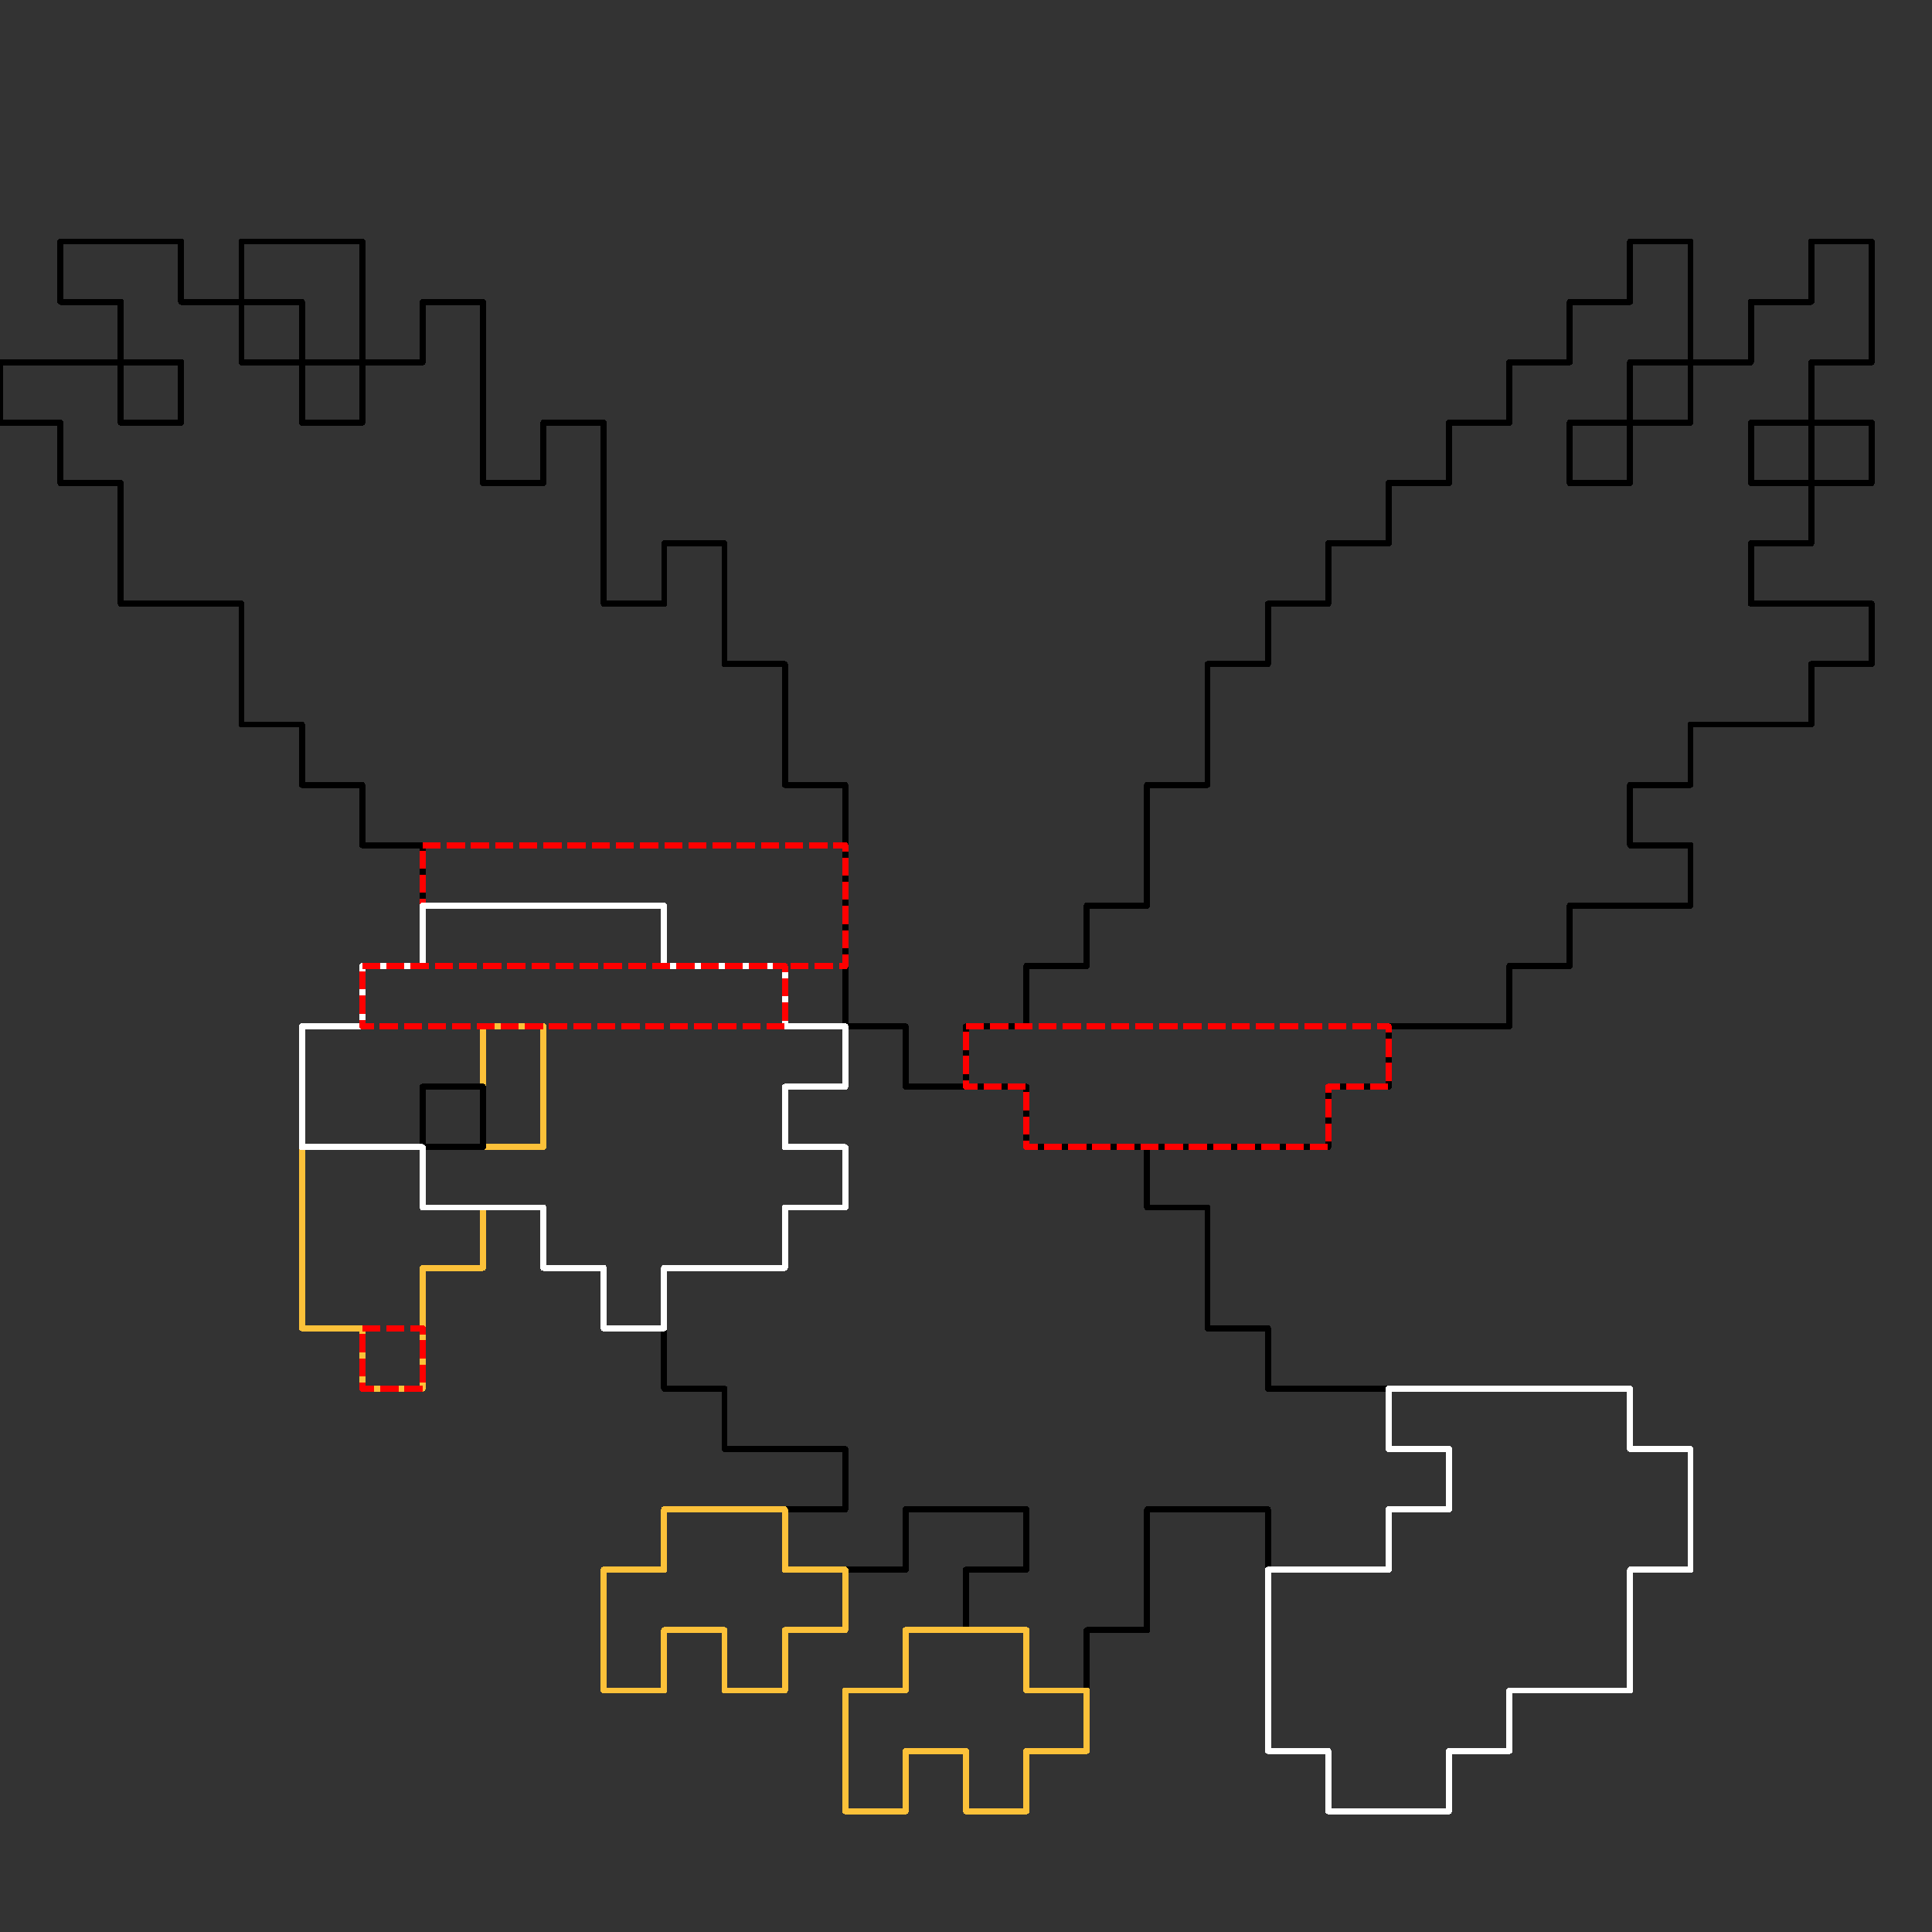 <?xml version="1.0" encoding="UTF-8" standalone="no"?>
<!-- Created with Inkscape (http://www.inkscape.org/) -->

<svg
   width="320"
   height="320"
   viewBox="0 0 84.667 84.667"
   version="1.1"
   id="svg5"
   shape-rendering="crispEdges"
   sodipodi:docname="HAWK-wireframe.svg"
   inkscape:version="1.2 (dc2aedaf03, 2022-05-15)"
   xml:space="preserve"
   inkscape:export-filename="Hawk Wireframe.png"
   inkscape:export-xdpi="300"
   inkscape:export-ydpi="300"
   xmlns:inkscape="http://www.inkscape.org/namespaces/inkscape"
   xmlns:sodipodi="http://sodipodi.sourceforge.net/DTD/sodipodi-0.dtd"
   xmlns="http://www.w3.org/2000/svg"
   xmlns:svg="http://www.w3.org/2000/svg"><rect x="0" y="0" width="84.667" height="84.667" fill="#333333" stroke="none"/><sodipodi:namedview
     id="namedview6"
     pagecolor="#505050"
     bordercolor="#eeeeee"
     borderopacity="1"
     inkscape:pageshadow="0"
     inkscape:pageopacity="0"
     inkscape:pagecheckerboard="0"
     showgrid="true"
     inkscape:zoom="1.9025592"
     inkscape:cx="151.63786"
     inkscape:cy="168.98292"
     inkscape:window-width="1920"
     inkscape:window-height="1051"
     inkscape:window-x="-9"
     inkscape:window-y="-9"
     inkscape:window-maximized="1"
     inkscape:current-layer="g1971"
     inkscape:showpageshadow="0"
     inkscape:deskcolor="#505050"
     showguides="false"><inkscape:grid
       type="xygrid"
       id="grid845"
       dotted="true"
       spacingx="2.646"
       spacingy="2.646" /></sodipodi:namedview><defs
     id="defs2"><linearGradient
       id="linearGradient851"
       inkscape:swatch="solid"><stop
         style="stop-color:#000000;stop-opacity:1;"
         offset="0"
         id="stop849" /></linearGradient><clipPath
       clipPathUnits="userSpaceOnUse"
       id="clipPath5074"><rect
         style="opacity:0.258;fill:#ffffff;stroke-width:0.222;stroke-linejoin:round"
         id="rect5076"
         width="42.333"
         height="55.562"
         x="21.167"
         y="15.875" /></clipPath></defs><g
     inkscape:groupmode="layer"
     id="g1971"
     inkscape:label="Hawk-Body"
     style="display:none"
     sodipodi:insensitive="true"><rect
       style="display:inline;opacity:1;fill:#cccccc;fill-opacity:1;stroke-width:0.2;stroke-linejoin:round"
       id="rect772"
       width="84.667"
       height="84.667"
       x="0"
       y="0"
       inkscape:export-filename="Owl try1.png"
       inkscape:export-xdpi="96"
       inkscape:export-ydpi="96"
       inkscape:label="rect772" /><g
       id="g8356"
       inkscape:label="Tail"
       style="display:inline"
       transform="translate(1.7642975e-5,2.646)"><rect
         style="fill:#ffffff;fill-opacity:1;stroke-width:0.2;stroke-linejoin:round"
         id="rect912"
         width="2.646"
         height="2.646"
         x="-58.208"
         y="71.438"
         transform="scale(-1,1)" /><rect
         style="fill:#ffffff;fill-opacity:1;stroke-width:0.2;stroke-linejoin:round"
         id="rect1002"
         width="2.646"
         height="2.646"
         x="71.438"
         y="60.854" /><rect
         style="fill:#ffffff;fill-opacity:1;stroke-width:0.2;stroke-linejoin:round"
         id="rect1006"
         width="2.646"
         height="2.646"
         x="71.438"
         y="63.5" /><rect
         style="fill:#ffffff;fill-opacity:1;stroke-width:0.2;stroke-linejoin:round"
         id="rect1078"
         width="2.646"
         height="2.646"
         x="66.146"
         y="58.208" /><rect
         style="fill:#ffffff;fill-opacity:1;stroke-width:0.2;stroke-linejoin:round"
         id="rect1080"
         width="2.646"
         height="2.646"
         x="68.792"
         y="58.208" /><rect
         style="fill:#ffffff;fill-opacity:1;stroke-width:0.2;stroke-linejoin:round"
         id="rect1082"
         width="2.646"
         height="2.646"
         x="66.146"
         y="60.854" /><rect
         style="fill:#ffffff;fill-opacity:1;stroke-width:0.2;stroke-linejoin:round"
         id="rect1084"
         width="2.646"
         height="2.646"
         x="68.792"
         y="60.854" /><rect
         style="fill:#ffffff;fill-opacity:1;stroke-width:0.2;stroke-linejoin:round"
         id="rect1086"
         width="2.646"
         height="2.646"
         x="66.146"
         y="63.5" /><rect
         style="fill:#ffffff;fill-opacity:1;stroke-width:0.2;stroke-linejoin:round"
         id="rect1088"
         width="2.646"
         height="2.646"
         x="68.792"
         y="63.5" /><rect
         style="fill:#ffffff;fill-opacity:1;stroke-width:0.2;stroke-linejoin:round"
         id="rect1395"
         width="2.646"
         height="2.646"
         x="-63.5"
         y="58.208"
         transform="scale(-1,1)" /><rect
         style="fill:#ffffff;fill-opacity:1;stroke-width:0.2;stroke-linejoin:round"
         id="rect1419"
         width="2.646"
         height="2.646"
         x="-63.5"
         y="63.5"
         transform="scale(-1,1)" /><rect
         style="fill:#ffffff;fill-opacity:1;stroke-width:0.2;stroke-linejoin:round"
         id="rect1435"
         width="2.646"
         height="2.646"
         x="-63.5"
         y="66.146"
         transform="scale(-1,1)" /><rect
         style="fill:#ffffff;fill-opacity:1;stroke-width:0.2;stroke-linejoin:round"
         id="rect1437"
         width="2.646"
         height="2.646"
         x="-60.854"
         y="66.146"
         transform="scale(-1,1)" /><rect
         style="fill:#ffffff;fill-opacity:1;stroke-width:0.2;stroke-linejoin:round"
         id="rect1439"
         width="2.646"
         height="2.646"
         x="-58.208"
         y="66.146"
         transform="scale(-1,1)" /><rect
         style="fill:#ffffff;fill-opacity:1;stroke-width:0.2;stroke-linejoin:round"
         id="rect1483"
         width="2.646"
         height="2.646"
         x="-63.5"
         y="68.792"
         transform="scale(-1,1)" /><rect
         style="fill:#ffffff;fill-opacity:1;stroke-width:0.2;stroke-linejoin:round"
         id="rect1485"
         width="2.646"
         height="2.646"
         x="-60.854"
         y="68.792"
         transform="scale(-1,1)" /><rect
         style="fill:#ffffff;fill-opacity:1;stroke-width:0.2;stroke-linejoin:round"
         id="rect1487"
         width="2.646"
         height="2.646"
         x="-58.208"
         y="68.792"
         transform="scale(-1,1)" /><rect
         style="fill:#ffffff;fill-opacity:1;stroke-width:0.2;stroke-linejoin:round"
         id="rect1513"
         width="2.646"
         height="2.646"
         x="-63.5"
         y="71.438"
         transform="scale(-1,1)" /><rect
         style="fill:#ffffff;fill-opacity:1;stroke-width:0.2;stroke-linejoin:round"
         id="rect1515"
         width="2.646"
         height="2.646"
         x="-60.854"
         y="71.438"
         transform="scale(-1,1)" /><rect
         style="fill:#ffffff;fill-opacity:1;stroke-width:0.2;stroke-linejoin:round"
         id="rect1527"
         width="2.646"
         height="2.646"
         x="-63.5"
         y="74.083"
         transform="scale(-1,1)" /><rect
         style="fill:#ffffff;fill-opacity:1;stroke-width:0.2;stroke-linejoin:round"
         id="rect1529"
         width="2.646"
         height="2.646"
         x="-60.854"
         y="74.083"
         transform="scale(-1,1)" /><rect
         style="fill:#ffffff;fill-opacity:1;stroke-width:0.2;stroke-linejoin:round"
         id="rect1575"
         width="2.646"
         height="2.646"
         x="63.5"
         y="58.208" /><rect
         style="fill:#ffffff;fill-opacity:1;stroke-width:0.2;stroke-linejoin:round"
         id="rect1577"
         width="2.646"
         height="2.646"
         x="63.5"
         y="60.854" /><rect
         style="fill:#ffffff;fill-opacity:1;stroke-width:0.2;stroke-linejoin:round"
         id="rect1579"
         width="2.646"
         height="2.646"
         x="63.5"
         y="63.5" /><rect
         style="fill:#ffffff;fill-opacity:1;stroke-width:0.2;stroke-linejoin:round"
         id="rect1581"
         width="2.646"
         height="2.646"
         x="63.5"
         y="66.146" /><rect
         style="fill:#ffffff;fill-opacity:1;stroke-width:0.2;stroke-linejoin:round"
         id="rect1585"
         width="2.646"
         height="2.646"
         x="63.5"
         y="68.792" /><rect
         style="fill:#ffffff;fill-opacity:1;stroke-width:0.2;stroke-linejoin:round"
         id="rect1587"
         width="2.646"
         height="2.646"
         x="63.5"
         y="71.438" /><rect
         style="fill:#ffffff;fill-opacity:1;stroke-width:0.2;stroke-linejoin:round"
         id="rect4099"
         width="2.646"
         height="2.646"
         x="66.146"
         y="66.146" /><rect
         style="fill:#ffffff;fill-opacity:1;stroke-width:0.2;stroke-linejoin:round"
         id="rect4101"
         width="2.646"
         height="2.646"
         x="68.792"
         y="66.146" /><rect
         style="fill:#ffffff;fill-opacity:1;stroke-width:0.2;stroke-linejoin:round"
         id="rect4103"
         width="2.646"
         height="2.646"
         x="66.146"
         y="68.792" /><rect
         style="fill:#ffffff;fill-opacity:1;stroke-width:0.2;stroke-linejoin:round"
         id="rect4105"
         width="2.646"
         height="2.646"
         x="68.792"
         y="68.792" /></g><g
       id="g8437"
       inkscape:label="Beak"
       style="display:inline"
       transform="translate(1.7642975e-5,2.646)"><rect
         style="fill:#fcc139;fill-opacity:1;stroke-width:0.2;stroke-linejoin:round"
         id="rect1269"
         width="2.646"
         height="2.646"
         x="21.167"
         y="42.333" /><rect
         style="fill:#fcc139;fill-opacity:1;stroke-width:0.2;stroke-linejoin:round"
         id="rect1301"
         width="2.646"
         height="2.646"
         x="21.167"
         y="44.979" /><rect
         style="fill:#fcc139;fill-opacity:1;stroke-width:0.2;stroke-linejoin:round"
         id="rect1541"
         width="2.646"
         height="2.646"
         x="18.521"
         y="50.271" /><rect
         style="fill:#fcc139;fill-opacity:1;stroke-width:0.2;stroke-linejoin:round"
         id="rect1625"
         width="2.646"
         height="2.646"
         x="-18.521"
         y="47.625"
         transform="scale(-1,1)" /><rect
         style="fill:#fcc139;fill-opacity:1;stroke-width:0.2;stroke-linejoin:round"
         id="rect1627"
         width="2.646"
         height="2.646"
         x="-15.875"
         y="47.625"
         transform="scale(-1,1)" /><rect
         style="fill:#fcc139;fill-opacity:1;stroke-width:0.2;stroke-linejoin:round"
         id="rect1629"
         width="2.646"
         height="2.646"
         x="-18.521"
         y="50.271"
         transform="scale(-1,1)" /><rect
         style="fill:#fcc139;fill-opacity:1;stroke-width:0.2;stroke-linejoin:round"
         id="rect1631"
         width="2.646"
         height="2.646"
         x="-15.875"
         y="50.271"
         transform="scale(-1,1)" /><rect
         style="fill:#fcc139;fill-opacity:1;stroke-width:0.2;stroke-linejoin:round"
         id="rect1633"
         width="2.646"
         height="2.646"
         x="-18.521"
         y="52.917"
         transform="scale(-1,1)" /><rect
         style="fill:#fcc139;fill-opacity:1;stroke-width:0.2;stroke-linejoin:round"
         id="rect1635"
         width="2.646"
         height="2.646"
         x="-15.875"
         y="52.917"
         transform="scale(-1,1)" /><rect
         style="fill:#fcc139;fill-opacity:1;stroke-width:0.2;stroke-linejoin:round"
         id="rect1637"
         width="2.646"
         height="2.646"
         x="-18.521"
         y="55.563"
         transform="scale(-1,1)" /></g><rect
       style="display:inline;fill:#000000;fill-opacity:1;stroke-width:0.2;stroke-linejoin:round"
       id="rect1537"
       width="2.646"
       height="2.646"
       x="18.521"
       y="47.625"
       inkscape:label="Eye" /><g
       id="g5908"
       inkscape:label="Claws"
       style="display:inline"
       transform="translate(1.7642975e-5,2.646)"><rect
         style="fill:#fcc139;fill-opacity:1;stroke-width:0.2;stroke-linejoin:round"
         id="rect920"
         width="2.646"
         height="2.646"
         x="37.042"
         y="71.438" /><rect
         style="fill:#fcc139;fill-opacity:1;stroke-width:0.2;stroke-linejoin:round"
         id="rect922"
         width="2.646"
         height="2.646"
         x="44.979"
         y="71.438" /><rect
         style="fill:#fcc139;fill-opacity:1;stroke-width:0.2;stroke-linejoin:round"
         id="rect944"
         width="2.646"
         height="2.646"
         x="37.042"
         y="74.083" /><rect
         style="fill:#fcc139;fill-opacity:1;stroke-width:0.2;stroke-linejoin:round"
         id="rect948"
         width="2.646"
         height="2.646"
         x="42.333"
         y="74.083" /><rect
         style="fill:#fcc139;fill-opacity:1;stroke-width:0.2;stroke-linejoin:round"
         id="rect1213"
         width="2.646"
         height="2.646"
         x="31.75"
         y="63.5" /><rect
         style="fill:#fcc139;fill-opacity:1;stroke-width:0.2;stroke-linejoin:round"
         id="rect1235"
         width="2.646"
         height="2.646"
         x="39.688"
         y="68.792" /><rect
         style="fill:#fcc139;fill-opacity:1;stroke-width:0.2;stroke-linejoin:round"
         id="rect1237"
         width="2.646"
         height="2.646"
         x="42.333"
         y="68.792" /><rect
         style="fill:#fcc139;fill-opacity:1;stroke-width:0.2;stroke-linejoin:round"
         id="rect1425"
         width="2.646"
         height="2.646"
         x="29.104"
         y="63.5" /><rect
         style="fill:#fcc139;fill-opacity:1;stroke-width:0.2;stroke-linejoin:round"
         id="rect1433"
         width="2.646"
         height="2.646"
         x="26.458"
         y="66.146" /><rect
         style="fill:#fcc139;fill-opacity:1;stroke-width:0.2;stroke-linejoin:round"
         id="rect1441"
         width="2.646"
         height="2.646"
         x="29.104"
         y="66.146" /><rect
         style="fill:#fcc139;fill-opacity:1;stroke-width:0.2;stroke-linejoin:round"
         id="rect1443"
         width="2.646"
         height="2.646"
         x="31.75"
         y="66.146" /><rect
         style="fill:#fcc139;fill-opacity:1;stroke-width:0.2;stroke-linejoin:round"
         id="rect1445"
         width="2.646"
         height="2.646"
         x="34.396"
         y="66.146" /><rect
         style="fill:#fcc139;fill-opacity:1;stroke-width:0.2;stroke-linejoin:round"
         id="rect1481"
         width="2.646"
         height="2.646"
         x="26.458"
         y="68.792" /><rect
         style="fill:#fcc139;fill-opacity:1;stroke-width:0.2;stroke-linejoin:round"
         id="rect1491"
         width="2.646"
         height="2.646"
         x="31.75"
         y="68.792" /><rect
         style="fill:#fcc139;fill-opacity:1;stroke-width:0.2;stroke-linejoin:round"
         id="rect1517"
         width="2.646"
         height="2.646"
         x="39.688"
         y="71.438" /><rect
         style="fill:#fcc139;fill-opacity:1;stroke-width:0.2;stroke-linejoin:round"
         id="rect1519"
         width="2.646"
         height="2.646"
         x="42.333"
         y="71.438" /></g><g
       id="g8476"
       inkscape:label="Head"
       style="display:inline"
       transform="translate(1.7642975e-5,2.646)"><rect
         style="fill:#ffffff;fill-opacity:1;stroke-width:0.2;stroke-linejoin:round"
         id="rect904"
         width="2.646"
         height="2.646"
         x="21.167"
         y="37.042" /><rect
         style="fill:#ffffff;fill-opacity:1;stroke-width:0.2;stroke-linejoin:round"
         id="rect1094"
         width="2.646"
         height="2.646"
         x="31.75"
         y="50.271" /><rect
         style="fill:#ffffff;fill-opacity:1;stroke-width:0.2;stroke-linejoin:round"
         id="rect1144"
         width="2.646"
         height="2.646"
         x="31.75"
         y="47.625" /><rect
         style="fill:#ffffff;fill-opacity:1;stroke-width:0.2;stroke-linejoin:round"
         id="rect1146"
         width="2.646"
         height="2.646"
         x="34.396"
         y="47.625" /><rect
         style="fill:#ffffff;fill-opacity:1;stroke-width:0.2;stroke-linejoin:round"
         id="rect1156"
         width="2.646"
         height="2.646"
         x="29.104"
         y="50.271" /><rect
         style="fill:#ffffff;fill-opacity:1;stroke-width:0.2;stroke-linejoin:round"
         id="rect1245"
         width="2.646"
         height="2.646"
         x="21.167"
         y="39.688" /><rect
         style="fill:#ffffff;fill-opacity:1;stroke-width:0.2;stroke-linejoin:round"
         id="rect1247"
         width="2.646"
         height="2.646"
         x="23.813"
         y="39.688" /><rect
         style="fill:#ffffff;fill-opacity:1;stroke-width:0.2;stroke-linejoin:round"
         id="rect1257"
         width="2.646"
         height="2.646"
         x="26.458"
         y="39.688" /><rect
         style="fill:#ffffff;fill-opacity:1;stroke-width:0.2;stroke-linejoin:round"
         id="rect1271"
         width="2.646"
         height="2.646"
         x="23.813"
         y="42.333" /><rect
         style="fill:#ffffff;fill-opacity:1;stroke-width:0.2;stroke-linejoin:round"
         id="rect1273"
         width="2.646"
         height="2.646"
         x="26.458"
         y="42.333" /><rect
         style="fill:#ffffff;fill-opacity:1;stroke-width:0.2;stroke-linejoin:round"
         id="rect1281"
         width="2.646"
         height="2.646"
         x="29.104"
         y="42.333" /><rect
         style="fill:#ffffff;fill-opacity:1;stroke-width:0.2;stroke-linejoin:round"
         id="rect1283"
         width="2.646"
         height="2.646"
         x="31.75"
         y="42.333" /><rect
         style="fill:#ffffff;fill-opacity:1;stroke-width:0.2;stroke-linejoin:round"
         id="rect1285"
         width="2.646"
         height="2.646"
         x="34.396"
         y="42.333" /><rect
         style="fill:#ffffff;fill-opacity:1;stroke-width:0.2;stroke-linejoin:round"
         id="rect1303"
         width="2.646"
         height="2.646"
         x="23.813"
         y="44.979" /><rect
         style="fill:#ffffff;fill-opacity:1;stroke-width:0.2;stroke-linejoin:round"
         id="rect1305"
         width="2.646"
         height="2.646"
         x="26.458"
         y="44.979" /><rect
         style="fill:#ffffff;fill-opacity:1;stroke-width:0.2;stroke-linejoin:round"
         id="rect1313"
         width="2.646"
         height="2.646"
         x="29.104"
         y="44.979" /><rect
         style="fill:#ffffff;fill-opacity:1;stroke-width:0.2;stroke-linejoin:round"
         id="rect1315"
         width="2.646"
         height="2.646"
         x="31.75"
         y="44.979" /><rect
         style="fill:#ffffff;fill-opacity:1;stroke-width:0.2;stroke-linejoin:round"
         id="rect1333"
         width="2.646"
         height="2.646"
         x="21.167"
         y="47.625" /><rect
         style="fill:#ffffff;fill-opacity:1;stroke-width:0.2;stroke-linejoin:round"
         id="rect1335"
         width="2.646"
         height="2.646"
         x="23.813"
         y="47.625" /><rect
         style="fill:#ffffff;fill-opacity:1;stroke-width:0.2;stroke-linejoin:round"
         id="rect1337"
         width="2.646"
         height="2.646"
         x="26.458"
         y="47.625" /><rect
         style="fill:#ffffff;fill-opacity:1;stroke-width:0.2;stroke-linejoin:round"
         id="rect1345"
         width="2.646"
         height="2.646"
         x="29.104"
         y="47.625" /><rect
         style="fill:#ffffff;fill-opacity:1;stroke-width:0.2;stroke-linejoin:round"
         id="rect1355"
         width="2.646"
         height="2.646"
         x="23.813"
         y="50.271" /><rect
         style="fill:#ffffff;fill-opacity:1;stroke-width:0.2;stroke-linejoin:round"
         id="rect1357"
         width="2.646"
         height="2.646"
         x="26.458"
         y="50.271" /><rect
         style="fill:#ffffff;fill-opacity:1;stroke-width:0.2;stroke-linejoin:round"
         id="rect1369"
         width="2.646"
         height="2.646"
         x="26.458"
         y="52.917" /><rect
         style="fill:#ffffff;fill-opacity:1;stroke-width:0.2;stroke-linejoin:round"
         id="rect1533"
         width="2.646"
         height="2.646"
         x="18.521"
         y="39.688" /><rect
         style="fill:#ffffff;fill-opacity:1;stroke-width:0.2;stroke-linejoin:round"
         id="rect1535"
         width="2.646"
         height="2.646"
         x="18.521"
         y="42.333" /><rect
         style="fill:#ffffff;fill-opacity:1;stroke-width:0.2;stroke-linejoin:round"
         id="rect1539"
         width="2.646"
         height="2.646"
         x="18.521"
         y="47.625" /><rect
         style="fill:#ffffff;fill-opacity:1;stroke-width:0.2;stroke-linejoin:round"
         id="rect1677"
         width="2.646"
         height="2.646"
         x="-18.521"
         y="39.687"
         transform="scale(-1,1)" /><rect
         style="fill:#ffffff;fill-opacity:1;stroke-width:0.2;stroke-linejoin:round"
         id="rect1681"
         width="2.646"
         height="2.646"
         x="-18.521"
         y="42.333"
         transform="scale(-1,1)" /><rect
         style="fill:#ffffff;fill-opacity:1;stroke-width:0.2;stroke-linejoin:round"
         id="rect1683"
         width="2.646"
         height="2.646"
         x="-15.875"
         y="42.333"
         transform="scale(-1,1)" /><rect
         style="fill:#ffffff;fill-opacity:1;stroke-width:0.2;stroke-linejoin:round"
         id="rect1689"
         width="2.646"
         height="2.646"
         x="-18.521"
         y="44.979"
         transform="scale(-1,1)" /><rect
         style="fill:#ffffff;fill-opacity:1;stroke-width:0.2;stroke-linejoin:round"
         id="rect1691"
         width="2.646"
         height="2.646"
         x="-15.875"
         y="44.979"
         transform="scale(-1,1)" /><rect
         style="fill:#ffffff;fill-opacity:1;stroke-width:0.2;stroke-linejoin:round"
         id="rect1889"
         width="2.646"
         height="2.646"
         x="23.813"
         y="37.042" /><rect
         style="fill:#ffffff;fill-opacity:1;stroke-width:0.2;stroke-linejoin:round"
         id="rect1891"
         width="2.646"
         height="2.646"
         x="26.458"
         y="37.042" /><rect
         style="fill:#ffffff;fill-opacity:1;stroke-width:0.2;stroke-linejoin:round"
         id="rect1917"
         width="2.646"
         height="2.646"
         x="29.104"
         y="39.688" /><rect
         style="fill:#ffffff;fill-opacity:1;stroke-width:0.2;stroke-linejoin:round"
         id="rect1919"
         width="2.646"
         height="2.646"
         x="31.75"
         y="39.688" /><rect
         style="fill:#ffffff;fill-opacity:1;stroke-width:0.2;stroke-linejoin:round"
         id="rect3967"
         width="2.646"
         height="2.646"
         x="18.521"
         y="37.042" /></g><g
       id="g8899"
       inkscape:label="Left Wing"
       style="display:inline"
       transform="translate(1.7642975e-5,2.646)"><rect
         style="fill:#000000;fill-opacity:1;stroke-width:0.2;stroke-linejoin:round"
         id="rect3969"
         width="2.646"
         height="2.646"
         x="-5.292"
         y="7.937"
         transform="scale(-1,1)" /><rect
         style="fill:#000000;fill-opacity:1;stroke-width:0.2;stroke-linejoin:round"
         id="rect834"
         width="2.646"
         height="2.646"
         x="23.813"
         y="15.875" /><rect
         style="fill:#000000;fill-opacity:1;stroke-width:0.2;stroke-linejoin:round"
         id="rect864"
         width="2.646"
         height="2.646"
         x="21.167"
         y="18.521" /><rect
         style="fill:#000000;fill-opacity:1;stroke-width:0.2;stroke-linejoin:round"
         id="rect866"
         width="2.646"
         height="2.646"
         x="23.813"
         y="18.521" /><rect
         style="fill:#000000;fill-opacity:1;stroke-width:0.2;stroke-linejoin:round"
         id="rect884"
         width="2.646"
         height="2.646"
         x="21.167"
         y="21.167" /><rect
         style="fill:#000000;fill-opacity:1;stroke-width:0.2;stroke-linejoin:round"
         id="rect886"
         width="2.646"
         height="2.646"
         x="23.813"
         y="21.167" /><rect
         style="fill:#000000;fill-opacity:1;stroke-width:0.2;stroke-linejoin:round"
         id="rect896"
         width="2.646"
         height="2.646"
         x="21.167"
         y="23.813" /><rect
         style="fill:#000000;fill-opacity:1;stroke-width:0.2;stroke-linejoin:round"
         id="rect1747"
         width="2.646"
         height="2.646"
         x="29.104"
         y="21.167" /><rect
         style="fill:#000000;fill-opacity:1;stroke-width:0.2;stroke-linejoin:round"
         id="rect1759"
         width="2.646"
         height="2.646"
         x="29.104"
         y="23.813" /><rect
         style="fill:#000000;fill-opacity:1;stroke-width:0.2;stroke-linejoin:round"
         id="rect1841"
         width="2.646"
         height="2.646"
         x="23.813"
         y="23.813" /><rect
         style="fill:#000000;fill-opacity:1;stroke-width:0.2;stroke-linejoin:round"
         id="rect1843"
         width="2.646"
         height="2.646"
         x="26.458"
         y="23.813" /><rect
         style="fill:#000000;fill-opacity:1;stroke-width:0.2;stroke-linejoin:round"
         id="rect3945"
         width="2.646"
         height="2.646"
         x="18.521"
         y="10.583" /><rect
         style="fill:#000000;fill-opacity:1;stroke-width:0.2;stroke-linejoin:round"
         id="rect3947"
         width="2.646"
         height="2.646"
         x="18.521"
         y="13.229" /><rect
         style="fill:#000000;fill-opacity:1;stroke-width:0.2;stroke-linejoin:round"
         id="rect3949"
         width="2.646"
         height="2.646"
         x="18.521"
         y="15.875" /><rect
         style="fill:#000000;fill-opacity:1;stroke-width:0.2;stroke-linejoin:round"
         id="rect3951"
         width="2.646"
         height="2.646"
         x="18.521"
         y="18.521" /><rect
         style="fill:#000000;fill-opacity:1;stroke-width:0.2;stroke-linejoin:round"
         id="rect3953"
         width="2.646"
         height="2.646"
         x="18.521"
         y="21.167" /><rect
         style="fill:#000000;fill-opacity:1;stroke-width:0.2;stroke-linejoin:round"
         id="rect3955"
         width="2.646"
         height="2.646"
         x="18.521"
         y="23.813" /><rect
         style="fill:#000000;fill-opacity:1;stroke-width:0.2;stroke-linejoin:round"
         id="rect3971"
         width="2.646"
         height="2.646"
         x="-5.292"
         y="13.229"
         transform="scale(-1,1)" /><rect
         style="fill:#000000;fill-opacity:1;stroke-width:0.2;stroke-linejoin:round"
         id="rect3973"
         width="2.646"
         height="2.646"
         x="-5.292"
         y="15.875"
         transform="scale(-1,1)" /><rect
         style="fill:#000000;fill-opacity:1;stroke-width:0.2;stroke-linejoin:round"
         id="rect3977"
         width="2.646"
         height="2.646"
         x="-7.937"
         y="10.583"
         transform="scale(-1,1)" /><rect
         style="fill:#000000;fill-opacity:1;stroke-width:0.2;stroke-linejoin:round"
         id="rect3981"
         width="2.646"
         height="2.646"
         x="-7.937"
         y="15.875"
         transform="scale(-1,1)" /><rect
         style="fill:#000000;fill-opacity:1;stroke-width:0.2;stroke-linejoin:round"
         id="rect3983"
         width="2.646"
         height="2.646"
         x="-7.937"
         y="18.521"
         transform="scale(-1,1)" /><rect
         style="fill:#000000;fill-opacity:1;stroke-width:0.2;stroke-linejoin:round"
         id="rect3985"
         width="2.646"
         height="2.646"
         x="-13.229"
         y="21.167"
         transform="scale(-1,1)" /><rect
         style="fill:#000000;fill-opacity:1;stroke-width:0.2;stroke-linejoin:round"
         id="rect3987"
         width="2.646"
         height="2.646"
         x="-10.583"
         y="21.167"
         transform="scale(-1,1)" /><rect
         style="fill:#000000;fill-opacity:1;stroke-width:0.2;stroke-linejoin:round"
         id="rect3989"
         width="2.646"
         height="2.646"
         x="-13.229"
         y="23.812"
         transform="scale(-1,1)" /><rect
         style="fill:#000000;fill-opacity:1;stroke-width:0.2;stroke-linejoin:round"
         id="rect4001"
         width="2.646"
         height="2.646"
         x="-18.521"
         y="13.229"
         transform="scale(-1,1)" /><rect
         style="fill:#000000;fill-opacity:1;stroke-width:0.2;stroke-linejoin:round"
         id="rect4005"
         width="2.646"
         height="2.646"
         x="-18.521"
         y="15.875"
         transform="scale(-1,1)" /><rect
         style="fill:#000000;fill-opacity:1;stroke-width:0.2;stroke-linejoin:round"
         id="rect4007"
         width="2.646"
         height="2.646"
         x="-15.875"
         y="15.875"
         transform="scale(-1,1)" /><rect
         style="fill:#000000;fill-opacity:1;stroke-width:0.2;stroke-linejoin:round"
         id="rect4009"
         width="2.646"
         height="2.646"
         x="-18.521"
         y="18.521"
         transform="scale(-1,1)" /><rect
         style="fill:#000000;fill-opacity:1;stroke-width:0.2;stroke-linejoin:round"
         id="rect4011"
         width="2.646"
         height="2.646"
         x="-15.875"
         y="18.521"
         transform="scale(-1,1)" /><rect
         style="fill:#000000;fill-opacity:1;stroke-width:0.2;stroke-linejoin:round"
         id="rect4013"
         width="2.646"
         height="2.646"
         x="-18.521"
         y="21.167"
         transform="scale(-1,1)" /><rect
         style="fill:#000000;fill-opacity:1;stroke-width:0.2;stroke-linejoin:round"
         id="rect4015"
         width="2.646"
         height="2.646"
         x="-15.875"
         y="21.167"
         transform="scale(-1,1)" /><rect
         style="fill:#000000;fill-opacity:1;stroke-width:0.2;stroke-linejoin:round"
         id="rect4027"
         width="2.646"
         height="2.646"
         x="-13.229"
         y="7.937"
         transform="scale(-1,1)" /><rect
         style="fill:#000000;fill-opacity:1;stroke-width:0.2;stroke-linejoin:round"
         id="rect4031"
         width="2.646"
         height="2.646"
         x="-7.937"
         y="7.937"
         transform="scale(-1,1)" /><rect
         style="fill:#000000;fill-opacity:1;stroke-width:0.2;stroke-linejoin:round"
         id="rect4035"
         width="2.646"
         height="2.646"
         x="-10.583"
         y="10.583"
         transform="scale(-1,1)" /><rect
         style="fill:#000000;fill-opacity:1;stroke-width:0.2;stroke-linejoin:round"
         id="rect4037"
         width="2.646"
         height="2.646"
         x="-13.229"
         y="13.229"
         transform="scale(-1,1)" /><rect
         style="fill:#000000;fill-opacity:1;stroke-width:0.2;stroke-linejoin:round"
         id="rect4039"
         width="2.646"
         height="2.646"
         x="-10.583"
         y="13.229"
         transform="scale(-1,1)" /><rect
         style="fill:#000000;fill-opacity:1;stroke-width:0.2;stroke-linejoin:round"
         id="rect4041"
         width="2.646"
         height="2.646"
         x="-13.229"
         y="15.875"
         transform="scale(-1,1)" /><rect
         style="fill:#000000;fill-opacity:1;stroke-width:0.2;stroke-linejoin:round"
         id="rect4043"
         width="2.646"
         height="2.646"
         x="-10.583"
         y="15.875"
         transform="scale(-1,1)" /><rect
         style="fill:#000000;fill-opacity:1;stroke-width:0.2;stroke-linejoin:round"
         id="rect4045"
         width="2.646"
         height="2.646"
         x="-13.229"
         y="18.521"
         transform="scale(-1,1)" /><rect
         style="fill:#000000;fill-opacity:1;stroke-width:0.2;stroke-linejoin:round"
         id="rect4047"
         width="2.646"
         height="2.646"
         x="-10.583"
         y="18.521"
         transform="scale(-1,1)" /><rect
         style="fill:#000000;fill-opacity:1;stroke-width:0.2;stroke-linejoin:round"
         id="rect4049"
         width="2.646"
         height="2.646"
         x="-7.937"
         y="21.167"
         transform="scale(-1,1)" /><rect
         style="fill:#000000;fill-opacity:1;stroke-width:0.2;stroke-linejoin:round"
         id="rect4057"
         width="2.646"
         height="2.646"
         x="-15.875"
         y="7.937"
         transform="scale(-1,1)" /><rect
         style="fill:#000000;fill-opacity:1;stroke-width:0.2;stroke-linejoin:round"
         id="rect4065"
         width="2.646"
         height="2.646"
         x="-15.875"
         y="10.583"
         transform="scale(-1,1)" /><rect
         style="fill:#000000;fill-opacity:1;stroke-width:0.2;stroke-linejoin:round"
         id="rect4067"
         width="2.646"
         height="2.646"
         x="-18.521"
         y="23.812"
         transform="scale(-1,1)" /><rect
         style="fill:#000000;fill-opacity:1;stroke-width:0.2;stroke-linejoin:round"
         id="rect4069"
         width="2.646"
         height="2.646"
         x="-15.875"
         y="23.812"
         transform="scale(-1,1)" /><rect
         style="fill:#000000;fill-opacity:1;stroke-width:0.2;stroke-linejoin:round"
         id="rect4295"
         width="2.646"
         height="2.646"
         x="-2.646"
         y="13.229"
         transform="scale(-1,1)" /><rect
         style="fill:#000000;fill-opacity:1;stroke-width:0.2;stroke-linejoin:round"
         id="rect1709"
         width="2.646"
         height="2.646"
         x="29.104"
         y="26.458" /><rect
         style="fill:#000000;fill-opacity:1;stroke-width:0.2;stroke-linejoin:round"
         id="rect1711"
         width="2.646"
         height="2.646"
         x="31.75"
         y="26.458" /><rect
         style="fill:#000000;fill-opacity:1;stroke-width:0.2;stroke-linejoin:round"
         id="rect1721"
         width="2.646"
         height="2.646"
         x="29.104"
         y="29.104" /><rect
         style="fill:#000000;fill-opacity:1;stroke-width:0.2;stroke-linejoin:round"
         id="rect1723"
         width="2.646"
         height="2.646"
         x="31.75"
         y="29.104" /><rect
         style="fill:#000000;fill-opacity:1;stroke-width:0.2;stroke-linejoin:round"
         id="rect1733"
         width="2.646"
         height="2.646"
         x="29.104"
         y="31.75" /><rect
         style="fill:#000000;fill-opacity:1;stroke-width:0.2;stroke-linejoin:round"
         id="rect1735"
         width="2.646"
         height="2.646"
         x="31.75"
         y="31.75" /><rect
         style="fill:#000000;fill-opacity:1;stroke-width:0.2;stroke-linejoin:round"
         id="rect1737"
         width="2.646"
         height="2.646"
         x="34.396"
         y="31.75" /><rect
         style="fill:#000000;fill-opacity:1;stroke-width:0.2;stroke-linejoin:round"
         id="rect1771"
         width="2.646"
         height="2.646"
         x="23.813"
         y="26.458" /><rect
         style="fill:#000000;fill-opacity:1;stroke-width:0.2;stroke-linejoin:round"
         id="rect1773"
         width="2.646"
         height="2.646"
         x="26.458"
         y="26.458" /><rect
         style="fill:#000000;fill-opacity:1;stroke-width:0.2;stroke-linejoin:round"
         id="rect1783"
         width="2.646"
         height="2.646"
         x="23.813"
         y="29.104" /><rect
         style="fill:#000000;fill-opacity:1;stroke-width:0.2;stroke-linejoin:round"
         id="rect1785"
         width="2.646"
         height="2.646"
         x="26.458"
         y="29.104" /><rect
         style="fill:#000000;fill-opacity:1;stroke-width:0.2;stroke-linejoin:round"
         id="rect1795"
         width="2.646"
         height="2.646"
         x="23.813"
         y="31.75" /><rect
         style="fill:#000000;fill-opacity:1;stroke-width:0.2;stroke-linejoin:round"
         id="rect1797"
         width="2.646"
         height="2.646"
         x="26.458"
         y="31.75" /><rect
         style="fill:#000000;fill-opacity:1;stroke-width:0.2;stroke-linejoin:round"
         id="rect1807"
         width="2.646"
         height="2.646"
         x="29.104"
         y="34.396" /><rect
         style="fill:#000000;fill-opacity:1;stroke-width:0.2;stroke-linejoin:round"
         id="rect1809"
         width="2.646"
         height="2.646"
         x="31.75"
         y="34.396" /><rect
         style="fill:#000000;fill-opacity:1;stroke-width:0.2;stroke-linejoin:round"
         id="rect1811"
         width="2.646"
         height="2.646"
         x="34.396"
         y="34.396" /><rect
         style="fill:#000000;fill-opacity:1;stroke-width:0.2;stroke-linejoin:round"
         id="rect1853"
         width="2.646"
         height="2.646"
         x="21.167"
         y="26.458" /><rect
         style="fill:#000000;fill-opacity:1;stroke-width:0.2;stroke-linejoin:round"
         id="rect1861"
         width="2.646"
         height="2.646"
         x="21.167"
         y="29.104" /><rect
         style="fill:#000000;fill-opacity:1;stroke-width:0.2;stroke-linejoin:round"
         id="rect1869"
         width="2.646"
         height="2.646"
         x="21.167"
         y="31.75" /><rect
         style="fill:#000000;fill-opacity:1;stroke-width:0.2;stroke-linejoin:round"
         id="rect1877"
         width="2.646"
         height="2.646"
         x="21.167"
         y="34.396" /><rect
         style="fill:#000000;fill-opacity:1;stroke-width:0.2;stroke-linejoin:round"
         id="rect1879"
         width="2.646"
         height="2.646"
         x="23.813"
         y="34.396" /><rect
         style="fill:#000000;fill-opacity:1;stroke-width:0.2;stroke-linejoin:round"
         id="rect1881"
         width="2.646"
         height="2.646"
         x="26.458"
         y="34.396" /><rect
         style="fill:#000000;fill-opacity:1;stroke-width:0.2;stroke-linejoin:round"
         id="rect1897"
         width="2.646"
         height="2.646"
         x="29.104"
         y="37.042" /><rect
         style="fill:#000000;fill-opacity:1;stroke-width:0.2;stroke-linejoin:round"
         id="rect1899"
         width="2.646"
         height="2.646"
         x="31.75"
         y="37.042" /><rect
         style="fill:#000000;fill-opacity:1;stroke-width:0.2;stroke-linejoin:round"
         id="rect1901"
         width="2.646"
         height="2.646"
         x="34.396"
         y="37.042" /><rect
         style="fill:#000000;fill-opacity:1;stroke-width:0.2;stroke-linejoin:round"
         id="rect1921"
         width="2.646"
         height="2.646"
         x="34.396"
         y="39.688" /><rect
         style="fill:#000000;fill-opacity:1;stroke-width:0.2;stroke-linejoin:round"
         id="rect3957"
         width="2.646"
         height="2.646"
         x="18.521"
         y="26.458" /><rect
         style="fill:#000000;fill-opacity:1;stroke-width:0.2;stroke-linejoin:round"
         id="rect3959"
         width="2.646"
         height="2.646"
         x="18.521"
         y="29.104" /><rect
         style="fill:#000000;fill-opacity:1;stroke-width:0.2;stroke-linejoin:round"
         id="rect3961"
         width="2.646"
         height="2.646"
         x="18.521"
         y="31.75" /><rect
         style="fill:#000000;fill-opacity:1;stroke-width:0.2;stroke-linejoin:round"
         id="rect3965"
         width="2.646"
         height="2.646"
         x="18.521"
         y="34.396" /><rect
         style="fill:#000000;fill-opacity:1;stroke-width:0.2;stroke-linejoin:round"
         id="rect3993"
         width="2.646"
         height="2.646"
         x="-13.229"
         y="26.458"
         transform="scale(-1,1)" /><rect
         style="fill:#000000;fill-opacity:1;stroke-width:0.2;stroke-linejoin:round"
         id="rect4071"
         width="2.646"
         height="2.646"
         x="-18.521"
         y="26.458"
         transform="scale(-1,1)" /><rect
         style="fill:#000000;fill-opacity:1;stroke-width:0.2;stroke-linejoin:round"
         id="rect4073"
         width="2.646"
         height="2.646"
         x="-15.875"
         y="26.458"
         transform="scale(-1,1)" /><rect
         style="fill:#000000;fill-opacity:1;stroke-width:0.2;stroke-linejoin:round"
         id="rect4075"
         width="2.646"
         height="2.646"
         x="-18.521"
         y="29.104"
         transform="scale(-1,1)" /><rect
         style="fill:#000000;fill-opacity:1;stroke-width:0.2;stroke-linejoin:round"
         id="rect4077"
         width="2.646"
         height="2.646"
         x="-15.875"
         y="29.104"
         transform="scale(-1,1)" /><rect
         style="fill:#000000;fill-opacity:1;stroke-width:0.2;stroke-linejoin:round"
         id="rect8478"
         width="2.646"
         height="2.646"
         x="15.875"
         y="31.75" /></g><g
       id="g9148"
       inkscape:label="Right WIng"
       style="display:inline"
       transform="translate(1.7642975e-5,2.646)"><rect
         style="fill:#000000;fill-opacity:1;stroke-width:0.2;stroke-linejoin:round"
         id="rect870"
         width="2.646"
         height="2.646"
         x="-63.5"
         y="18.521"
         transform="scale(-1,1)" /><rect
         style="fill:#000000;fill-opacity:1;stroke-width:0.2;stroke-linejoin:round"
         id="rect888"
         width="2.646"
         height="2.646"
         x="-63.5"
         y="21.167"
         transform="scale(-1,1)" /><rect
         style="fill:#000000;fill-opacity:1;stroke-width:0.2;stroke-linejoin:round"
         id="rect890"
         width="2.646"
         height="2.646"
         x="-60.854"
         y="21.167"
         transform="scale(-1,1)" /><rect
         style="fill:#000000;fill-opacity:1;stroke-width:0.2;stroke-linejoin:round"
         id="rect1277"
         width="2.646"
         height="2.646"
         x="-60.854"
         y="42.333"
         transform="scale(-1,1)" /><rect
         style="fill:#000000;fill-opacity:1;stroke-width:0.2;stroke-linejoin:round"
         id="rect1311"
         width="2.646"
         height="2.646"
         x="-58.208"
         y="44.979"
         transform="scale(-1,1)" /><rect
         style="fill:#000000;fill-opacity:1;stroke-width:0.2;stroke-linejoin:round"
         id="rect1561"
         width="2.646"
         height="2.646"
         x="63.5"
         y="39.688" /><rect
         style="fill:#000000;fill-opacity:1;stroke-width:0.2;stroke-linejoin:round"
         id="rect4165"
         width="2.646"
         height="2.646"
         x="71.438"
         y="18.521" /><rect
         style="fill:#000000;fill-opacity:1;stroke-width:0.2;stroke-linejoin:round"
         id="rect4167"
         width="2.646"
         height="2.646"
         x="74.083"
         y="18.521" /><rect
         style="fill:#000000;fill-opacity:1;stroke-width:0.2;stroke-linejoin:round"
         id="rect4169"
         width="2.646"
         height="2.646"
         x="76.729"
         y="18.521" /><rect
         style="fill:#000000;fill-opacity:1;stroke-width:0.2;stroke-linejoin:round"
         id="rect4171"
         width="2.646"
         height="2.646"
         x="71.438"
         y="21.167" /><rect
         style="fill:#000000;fill-opacity:1;stroke-width:0.2;stroke-linejoin:round"
         id="rect4173"
         width="2.646"
         height="2.646"
         x="74.083"
         y="21.167" /><rect
         style="fill:#000000;fill-opacity:1;stroke-width:0.2;stroke-linejoin:round"
         id="rect4189"
         width="2.646"
         height="2.646"
         x="66.146"
         y="15.875" /><rect
         style="fill:#000000;fill-opacity:1;stroke-width:0.2;stroke-linejoin:round"
         id="rect4193"
         width="2.646"
         height="2.646"
         x="66.146"
         y="18.521" /><rect
         style="fill:#000000;fill-opacity:1;stroke-width:0.2;stroke-linejoin:round"
         id="rect4195"
         width="2.646"
         height="2.646"
         x="68.792"
         y="18.521" /><rect
         style="fill:#000000;fill-opacity:1;stroke-width:0.2;stroke-linejoin:round"
         id="rect4201"
         width="2.646"
         height="2.646"
         x="66.146"
         y="21.167" /><rect
         style="fill:#000000;fill-opacity:1;stroke-width:0.2;stroke-linejoin:round"
         id="rect4203"
         width="2.646"
         height="2.646"
         x="68.792"
         y="21.167" /><rect
         style="fill:#000000;fill-opacity:1;stroke-width:0.2;stroke-linejoin:round"
         id="rect4213"
         width="2.646"
         height="2.646"
         x="63.5"
         y="15.875" /><rect
         style="fill:#000000;fill-opacity:1;stroke-width:0.2;stroke-linejoin:round"
         id="rect4215"
         width="2.646"
         height="2.646"
         x="63.5"
         y="18.521" /><rect
         style="fill:#000000;fill-opacity:1;stroke-width:0.2;stroke-linejoin:round"
         id="rect4217"
         width="2.646"
         height="2.646"
         x="63.5"
         y="21.167" /><rect
         style="fill:#000000;fill-opacity:1;stroke-width:0.2;stroke-linejoin:round"
         id="rect898"
         width="2.646"
         height="2.646"
         x="-63.5"
         y="23.813"
         transform="scale(-1,1)" /><rect
         style="fill:#000000;fill-opacity:1;stroke-width:0.2;stroke-linejoin:round"
         id="rect906"
         width="2.646"
         height="2.646"
         x="-63.5"
         y="37.042"
         transform="scale(-1,1)" /><rect
         style="fill:#000000;fill-opacity:1;stroke-width:0.2;stroke-linejoin:round"
         id="rect1249"
         width="2.646"
         height="2.646"
         x="-63.5"
         y="39.688"
         transform="scale(-1,1)" /><rect
         style="fill:#000000;fill-opacity:1;stroke-width:0.2;stroke-linejoin:round"
         id="rect1251"
         width="2.646"
         height="2.646"
         x="-60.854"
         y="39.688"
         transform="scale(-1,1)" /><rect
         style="fill:#000000;fill-opacity:1;stroke-width:0.2;stroke-linejoin:round"
         id="rect1263"
         width="2.646"
         height="2.646"
         x="-58.208"
         y="39.688"
         transform="scale(-1,1)" /><rect
         style="fill:#000000;fill-opacity:1;stroke-width:0.2;stroke-linejoin:round"
         id="rect1279"
         width="2.646"
         height="2.646"
         x="-58.208"
         y="42.333"
         transform="scale(-1,1)" /><rect
         style="fill:#000000;fill-opacity:1;stroke-width:0.2;stroke-linejoin:round"
         id="rect1291"
         width="2.646"
         height="2.646"
         x="42.333"
         y="42.333" /><rect
         style="fill:#000000;fill-opacity:1;stroke-width:0.2;stroke-linejoin:round"
         id="rect1293"
         width="2.646"
         height="2.646"
         x="44.979"
         y="42.333" /><rect
         style="fill:#000000;fill-opacity:1;stroke-width:0.2;stroke-linejoin:round"
         id="rect1295"
         width="2.646"
         height="2.646"
         x="47.625"
         y="42.333" /><rect
         style="fill:#000000;fill-opacity:1;stroke-width:0.2;stroke-linejoin:round"
         id="rect1297"
         width="2.646"
         height="2.646"
         x="50.271"
         y="42.333" /><rect
         style="fill:#000000;fill-opacity:1;stroke-width:0.2;stroke-linejoin:round"
         id="rect1299"
         width="2.646"
         height="2.646"
         x="-55.562"
         y="42.333"
         transform="scale(-1,1)" /><rect
         style="fill:#000000;fill-opacity:1;stroke-width:0.2;stroke-linejoin:round"
         id="rect1323"
         width="2.646"
         height="2.646"
         x="42.333"
         y="44.979" /><rect
         style="fill:#000000;fill-opacity:1;stroke-width:0.2;stroke-linejoin:round"
         id="rect1325"
         width="2.646"
         height="2.646"
         x="44.979"
         y="44.979" /><rect
         style="fill:#000000;fill-opacity:1;stroke-width:0.2;stroke-linejoin:round"
         id="rect1327"
         width="2.646"
         height="2.646"
         x="47.625"
         y="44.979" /><rect
         style="fill:#000000;fill-opacity:1;stroke-width:0.2;stroke-linejoin:round"
         id="rect1329"
         width="2.646"
         height="2.646"
         x="50.271"
         y="44.979" /><rect
         style="fill:#000000;fill-opacity:1;stroke-width:0.2;stroke-linejoin:round"
         id="rect1331"
         width="2.646"
         height="2.646"
         x="-55.562"
         y="44.979"
         transform="scale(-1,1)" /><rect
         style="fill:#000000;fill-opacity:1;stroke-width:0.2;stroke-linejoin:round"
         id="rect1719"
         width="2.646"
         height="2.646"
         x="-55.562"
         y="26.458"
         transform="scale(-1,1)" /><rect
         style="fill:#000000;fill-opacity:1;stroke-width:0.2;stroke-linejoin:round"
         id="rect1731"
         width="2.646"
         height="2.646"
         x="-55.562"
         y="29.104"
         transform="scale(-1,1)" /><rect
         style="fill:#000000;fill-opacity:1;stroke-width:0.2;stroke-linejoin:round"
         id="rect1741"
         width="2.646"
         height="2.646"
         x="50.271"
         y="31.75" /><rect
         style="fill:#000000;fill-opacity:1;stroke-width:0.2;stroke-linejoin:round"
         id="rect1743"
         width="2.646"
         height="2.646"
         x="-55.562"
         y="31.75"
         transform="scale(-1,1)" /><rect
         style="fill:#000000;fill-opacity:1;stroke-width:0.2;stroke-linejoin:round"
         id="rect1775"
         width="2.646"
         height="2.646"
         x="-60.854"
         y="26.458"
         transform="scale(-1,1)" /><rect
         style="fill:#000000;fill-opacity:1;stroke-width:0.2;stroke-linejoin:round"
         id="rect1777"
         width="2.646"
         height="2.646"
         x="-58.208"
         y="26.458"
         transform="scale(-1,1)" /><rect
         style="fill:#000000;fill-opacity:1;stroke-width:0.2;stroke-linejoin:round"
         id="rect1787"
         width="2.646"
         height="2.646"
         x="-60.854"
         y="29.104"
         transform="scale(-1,1)" /><rect
         style="fill:#000000;fill-opacity:1;stroke-width:0.2;stroke-linejoin:round"
         id="rect1789"
         width="2.646"
         height="2.646"
         x="-58.208"
         y="29.104"
         transform="scale(-1,1)" /><rect
         style="fill:#000000;fill-opacity:1;stroke-width:0.2;stroke-linejoin:round"
         id="rect1799"
         width="2.646"
         height="2.646"
         x="-60.854"
         y="31.75"
         transform="scale(-1,1)" /><rect
         style="fill:#000000;fill-opacity:1;stroke-width:0.2;stroke-linejoin:round"
         id="rect1801"
         width="2.646"
         height="2.646"
         x="-58.208"
         y="31.75"
         transform="scale(-1,1)" /><rect
         style="fill:#000000;fill-opacity:1;stroke-width:0.2;stroke-linejoin:round"
         id="rect1815"
         width="2.646"
         height="2.646"
         x="50.271"
         y="34.396" /><rect
         style="fill:#000000;fill-opacity:1;stroke-width:0.2;stroke-linejoin:round"
         id="rect1817"
         width="2.646"
         height="2.646"
         x="-55.562"
         y="34.396"
         transform="scale(-1,1)"
         inkscape:label="rect1582" /><rect
         style="fill:#000000;fill-opacity:1;stroke-width:0.2;stroke-linejoin:round"
         id="rect1845"
         width="2.646"
         height="2.646"
         x="-60.854"
         y="23.813"
         transform="scale(-1,1)" /><rect
         style="fill:#000000;fill-opacity:1;stroke-width:0.2;stroke-linejoin:round"
         id="rect1847"
         width="2.646"
         height="2.646"
         x="-58.208"
         y="23.813"
         transform="scale(-1,1)" /><rect
         style="fill:#000000;fill-opacity:1;stroke-width:0.2;stroke-linejoin:round"
         id="rect1855"
         width="2.646"
         height="2.646"
         x="-63.5"
         y="26.458"
         transform="scale(-1,1)" /><rect
         style="fill:#000000;fill-opacity:1;stroke-width:0.2;stroke-linejoin:round"
         id="rect1863"
         width="2.646"
         height="2.646"
         x="-63.5"
         y="29.104"
         transform="scale(-1,1)" /><rect
         style="fill:#000000;fill-opacity:1;stroke-width:0.2;stroke-linejoin:round"
         id="rect1871"
         width="2.646"
         height="2.646"
         x="-63.5"
         y="31.75"
         transform="scale(-1,1)" /><rect
         style="fill:#000000;fill-opacity:1;stroke-width:0.2;stroke-linejoin:round"
         id="rect1883"
         width="2.646"
         height="2.646"
         x="-63.5"
         y="34.396"
         transform="scale(-1,1)" /><rect
         style="fill:#000000;fill-opacity:1;stroke-width:0.2;stroke-linejoin:round"
         id="rect1885"
         width="2.646"
         height="2.646"
         x="-60.854"
         y="34.396"
         transform="scale(-1,1)" /><rect
         style="fill:#000000;fill-opacity:1;stroke-width:0.2;stroke-linejoin:round"
         id="rect1887"
         width="2.646"
         height="2.646"
         x="-58.208"
         y="34.396"
         transform="scale(-1,1)" /><rect
         style="fill:#000000;fill-opacity:1;stroke-width:0.2;stroke-linejoin:round"
         id="rect1893"
         width="2.646"
         height="2.646"
         x="-60.854"
         y="37.042"
         transform="scale(-1,1)" /><rect
         style="fill:#000000;fill-opacity:1;stroke-width:0.2;stroke-linejoin:round"
         id="rect1895"
         width="2.646"
         height="2.646"
         x="-58.208"
         y="37.042"
         transform="scale(-1,1)" /><rect
         style="fill:#000000;fill-opacity:1;stroke-width:0.2;stroke-linejoin:round"
         id="rect1907"
         width="2.646"
         height="2.646"
         x="47.625"
         y="37.042" /><rect
         style="fill:#000000;fill-opacity:1;stroke-width:0.2;stroke-linejoin:round"
         id="rect1909"
         width="2.646"
         height="2.646"
         x="50.271"
         y="37.042" /><rect
         style="fill:#000000;fill-opacity:1;stroke-width:0.2;stroke-linejoin:round"
         id="rect1911"
         width="2.646"
         height="2.646"
         x="-55.562"
         y="37.042"
         transform="scale(-1,1)" /><rect
         style="fill:#000000;fill-opacity:1;stroke-width:0.2;stroke-linejoin:round"
         id="rect1925"
         width="2.646"
         height="2.646"
         x="44.979"
         y="39.688" /><rect
         style="fill:#000000;fill-opacity:1;stroke-width:0.2;stroke-linejoin:round"
         id="rect1927"
         width="2.646"
         height="2.646"
         x="47.625"
         y="39.688" /><rect
         style="fill:#000000;fill-opacity:1;stroke-width:0.2;stroke-linejoin:round"
         id="rect1929"
         width="2.646"
         height="2.646"
         x="50.271"
         y="39.688" /><rect
         style="fill:#000000;fill-opacity:1;stroke-width:0.2;stroke-linejoin:round"
         id="rect1931"
         width="2.646"
         height="2.646"
         x="-55.562"
         y="39.688"
         transform="scale(-1,1)" /><rect
         style="fill:#000000;fill-opacity:1;stroke-width:0.2;stroke-linejoin:round"
         id="rect4113"
         width="2.646"
         height="2.646"
         x="79.375"
         y="23.813" /><rect
         style="fill:#000000;fill-opacity:1;stroke-width:0.2;stroke-linejoin:round"
         id="rect4121"
         width="2.646"
         height="2.646"
         x="76.729"
         y="23.813" /><rect
         style="fill:#000000;fill-opacity:1;stroke-width:0.2;stroke-linejoin:round"
         id="rect4123"
         width="2.646"
         height="2.646"
         x="76.729"
         y="26.458" /><rect
         style="fill:#000000;fill-opacity:1;stroke-width:0.2;stroke-linejoin:round"
         id="rect4131"
         width="2.646"
         height="2.646"
         x="71.438"
         y="34.396" /><rect
         style="fill:#000000;fill-opacity:1;stroke-width:0.2;stroke-linejoin:round"
         id="rect4139"
         width="2.646"
         height="2.646"
         x="66.146"
         y="23.813" /><rect
         style="fill:#000000;fill-opacity:1;stroke-width:0.2;stroke-linejoin:round"
         id="rect4141"
         width="2.646"
         height="2.646"
         x="68.792"
         y="23.813" /><rect
         style="fill:#000000;fill-opacity:1;stroke-width:0.2;stroke-linejoin:round"
         id="rect4143"
         width="2.646"
         height="2.646"
         x="66.146"
         y="26.458" /><rect
         style="fill:#000000;fill-opacity:1;stroke-width:0.2;stroke-linejoin:round"
         id="rect4145"
         width="2.646"
         height="2.646"
         x="68.792"
         y="26.458" /><rect
         style="fill:#000000;fill-opacity:1;stroke-width:0.2;stroke-linejoin:round"
         id="rect4147"
         width="2.646"
         height="2.646"
         x="66.146"
         y="29.104" /><rect
         style="fill:#000000;fill-opacity:1;stroke-width:0.2;stroke-linejoin:round"
         id="rect4149"
         width="2.646"
         height="2.646"
         x="68.792"
         y="29.104" /><rect
         style="fill:#000000;fill-opacity:1;stroke-width:0.2;stroke-linejoin:round"
         id="rect4151"
         width="2.646"
         height="2.646"
         x="66.146"
         y="31.75" /><rect
         style="fill:#000000;fill-opacity:1;stroke-width:0.2;stroke-linejoin:round"
         id="rect4153"
         width="2.646"
         height="2.646"
         x="68.792"
         y="31.75" /><rect
         style="fill:#000000;fill-opacity:1;stroke-width:0.2;stroke-linejoin:round"
         id="rect4175"
         width="2.646"
         height="2.646"
         x="71.438"
         y="23.813" /><rect
         style="fill:#000000;fill-opacity:1;stroke-width:0.2;stroke-linejoin:round"
         id="rect4177"
         width="2.646"
         height="2.646"
         x="74.083"
         y="23.813" /><rect
         style="fill:#000000;fill-opacity:1;stroke-width:0.2;stroke-linejoin:round"
         id="rect4179"
         width="2.646"
         height="2.646"
         x="71.438"
         y="26.458" /><rect
         style="fill:#000000;fill-opacity:1;stroke-width:0.2;stroke-linejoin:round"
         id="rect4181"
         width="2.646"
         height="2.646"
         x="74.083"
         y="26.458" /><rect
         style="fill:#000000;fill-opacity:1;stroke-width:0.2;stroke-linejoin:round"
         id="rect4183"
         width="2.646"
         height="2.646"
         x="71.438"
         y="29.104" /><rect
         style="fill:#000000;fill-opacity:1;stroke-width:0.2;stroke-linejoin:round"
         id="rect4205"
         width="2.646"
         height="2.646"
         x="66.146"
         y="34.396" /><rect
         style="fill:#000000;fill-opacity:1;stroke-width:0.2;stroke-linejoin:round"
         id="rect4207"
         width="2.646"
         height="2.646"
         x="68.792"
         y="34.396" /><rect
         style="fill:#000000;fill-opacity:1;stroke-width:0.2;stroke-linejoin:round"
         id="rect4209"
         width="2.646"
         height="2.646"
         x="66.146"
         y="37.042" /><rect
         style="fill:#000000;fill-opacity:1;stroke-width:0.2;stroke-linejoin:round"
         id="rect4219"
         width="2.646"
         height="2.646"
         x="63.5"
         y="23.813" /><rect
         style="fill:#000000;fill-opacity:1;stroke-width:0.2;stroke-linejoin:round"
         id="rect4221"
         width="2.646"
         height="2.646"
         x="63.5"
         y="26.458" /><rect
         style="fill:#000000;fill-opacity:1;stroke-width:0.2;stroke-linejoin:round"
         id="rect4223"
         width="2.646"
         height="2.646"
         x="63.5"
         y="29.104" /><rect
         style="fill:#000000;fill-opacity:1;stroke-width:0.2;stroke-linejoin:round"
         id="rect4225"
         width="2.646"
         height="2.646"
         x="63.5"
         y="31.75" /><rect
         style="fill:#000000;fill-opacity:1;stroke-width:0.2;stroke-linejoin:round"
         id="rect4227"
         width="2.646"
         height="2.646"
         x="63.5"
         y="34.396" /><rect
         style="fill:#000000;fill-opacity:1;stroke-width:0.2;stroke-linejoin:round"
         id="rect4229"
         width="2.646"
         height="2.646"
         x="63.5"
         y="37.042" /><rect
         style="fill:#000000;fill-opacity:1;stroke-width:0.2;stroke-linejoin:round"
         id="rect4231"
         width="2.646"
         height="2.646"
         x="79.375"
         y="10.583" /><rect
         style="fill:#000000;fill-opacity:1;stroke-width:0.2;stroke-linejoin:round"
         id="rect4235"
         width="2.646"
         height="2.646"
         x="79.375"
         y="15.875" /><rect
         style="fill:#000000;fill-opacity:1;stroke-width:0.2;stroke-linejoin:round"
         id="rect4237"
         width="2.646"
         height="2.646"
         x="76.729"
         y="10.583" /><rect
         style="fill:#000000;fill-opacity:1;stroke-width:0.2;stroke-linejoin:round"
         id="rect4239"
         width="2.646"
         height="2.646"
         x="76.729"
         y="13.229" /><rect
         style="fill:#000000;fill-opacity:1;stroke-width:0.2;stroke-linejoin:round"
         id="rect4243"
         width="2.646"
         height="2.646"
         x="66.146"
         y="13.229" /><rect
         style="fill:#000000;fill-opacity:1;stroke-width:0.2;stroke-linejoin:round"
         id="rect4245"
         width="2.646"
         height="2.646"
         x="68.792"
         y="13.229" /><rect
         style="fill:#000000;fill-opacity:1;stroke-width:0.2;stroke-linejoin:round"
         id="rect4253"
         width="2.646"
         height="2.646"
         x="71.438"
         y="7.938" /><rect
         style="fill:#000000;fill-opacity:1;stroke-width:0.2;stroke-linejoin:round"
         id="rect4259"
         width="2.646"
         height="2.646"
         x="71.438"
         y="10.583" /><rect
         style="fill:#000000;fill-opacity:1;stroke-width:0.2;stroke-linejoin:round"
         id="rect4265"
         width="2.646"
         height="2.646"
         x="74.083"
         y="13.229" /><rect
         style="fill:#000000;fill-opacity:1;stroke-width:0.2;stroke-linejoin:round"
         id="rect4267"
         width="2.646"
         height="2.646"
         x="71.438"
         y="15.875" /><rect
         style="fill:#000000;fill-opacity:1;stroke-width:0.2;stroke-linejoin:round"
         id="rect4269"
         width="2.646"
         height="2.646"
         x="74.083"
         y="15.875" /><rect
         style="fill:#000000;fill-opacity:1;stroke-width:0.2;stroke-linejoin:round"
         id="rect4281"
         width="2.646"
         height="2.646"
         x="68.792"
         y="10.583" /><rect
         style="fill:#000000;fill-opacity:1;stroke-width:0.2;stroke-linejoin:round"
         id="rect4293"
         width="2.646"
         height="2.646"
         x="79.375"
         y="7.938" /></g><g
       id="g1791"
       inkscape:label="Body"
       transform="translate(-1.323)"
       style="display:inline"><rect
         style="fill:#000000;fill-opacity:1;stroke-width:0.2;stroke-linejoin:round"
         id="rect1096"
         width="2.646"
         height="2.646"
         x="35.719"
         y="52.917" /><rect
         style="fill:#000000;fill-opacity:1;stroke-width:0.2;stroke-linejoin:round"
         id="rect1098"
         width="2.646"
         height="2.646"
         x="48.948"
         y="52.917" /><rect
         style="fill:#000000;fill-opacity:1;stroke-width:0.2;stroke-linejoin:round"
         id="rect1102"
         width="2.646"
         height="2.646"
         x="33.073"
         y="55.563" /><rect
         style="fill:#000000;fill-opacity:1;stroke-width:0.2;stroke-linejoin:round"
         id="rect1104"
         width="2.646"
         height="2.646"
         x="35.719"
         y="55.563" /><rect
         style="fill:#000000;fill-opacity:1;stroke-width:0.2;stroke-linejoin:round"
         id="rect1106"
         width="2.646"
         height="2.646"
         x="41.01"
         y="55.563" /><rect
         style="fill:#000000;fill-opacity:1;stroke-width:0.2;stroke-linejoin:round"
         id="rect1108"
         width="2.646"
         height="2.646"
         x="43.656"
         y="55.563" /><rect
         style="fill:#000000;fill-opacity:1;stroke-width:0.2;stroke-linejoin:round"
         id="rect1110"
         width="2.646"
         height="2.646"
         x="48.948"
         y="55.563" /><rect
         style="fill:#000000;fill-opacity:1;stroke-width:0.2;stroke-linejoin:round"
         id="rect1112"
         width="2.646"
         height="2.646"
         x="51.594"
         y="55.563" /><rect
         style="fill:#000000;fill-opacity:1;stroke-width:0.2;stroke-linejoin:round"
         id="rect1114"
         width="2.646"
         height="2.646"
         x="41.01"
         y="58.208" /><rect
         style="fill:#000000;fill-opacity:1;stroke-width:0.2;stroke-linejoin:round"
         id="rect1116"
         width="2.646"
         height="2.646"
         x="43.656"
         y="58.208" /><rect
         style="fill:#000000;fill-opacity:1;stroke-width:0.2;stroke-linejoin:round"
         id="rect1118"
         width="2.646"
         height="2.646"
         x="33.073"
         y="60.854" /><rect
         style="fill:#000000;fill-opacity:1;stroke-width:0.2;stroke-linejoin:round"
         id="rect1120"
         width="2.646"
         height="2.646"
         x="35.719"
         y="60.854" /><rect
         style="fill:#000000;fill-opacity:1;stroke-width:0.2;stroke-linejoin:round"
         id="rect1122"
         width="2.646"
         height="2.646"
         x="48.948"
         y="60.854" /><rect
         style="fill:#000000;fill-opacity:1;stroke-width:0.2;stroke-linejoin:round"
         id="rect1124"
         width="2.646"
         height="2.646"
         x="51.594"
         y="60.854" /><rect
         style="fill:#000000;fill-opacity:1;stroke-width:0.2;stroke-linejoin:round"
         id="rect1130"
         width="2.646"
         height="2.646"
         x="41.01"
         y="63.5" /><rect
         style="fill:#000000;fill-opacity:1;stroke-width:0.2;stroke-linejoin:round"
         id="rect1132"
         width="2.646"
         height="2.646"
         x="43.656"
         y="63.5" /><rect
         style="fill:#000000;fill-opacity:1;stroke-width:0.2;stroke-linejoin:round"
         id="rect1134"
         width="2.646"
         height="2.646"
         x="48.948"
         y="63.5" /><rect
         style="fill:#000000;fill-opacity:1;stroke-width:0.2;stroke-linejoin:round"
         id="rect1136"
         width="2.646"
         height="2.646"
         x="51.594"
         y="63.5" /><rect
         style="fill:#000000;fill-opacity:1;stroke-width:0.2;stroke-linejoin:round"
         id="rect1148"
         width="2.646"
         height="2.646"
         x="38.365"
         y="50.271" /><rect
         style="fill:#000000;fill-opacity:1;stroke-width:0.2;stroke-linejoin:round"
         id="rect1150"
         width="2.646"
         height="2.646"
         x="46.302"
         y="50.271" /><rect
         style="fill:#000000;fill-opacity:1;stroke-width:0.2;stroke-linejoin:round"
         id="rect1152"
         width="2.646"
         height="2.646"
         x="48.948"
         y="50.271" /><rect
         style="fill:#000000;fill-opacity:1;stroke-width:0.2;stroke-linejoin:round"
         id="rect1158"
         width="2.646"
         height="2.646"
         x="38.365"
         y="52.917" /><rect
         style="fill:#000000;fill-opacity:1;stroke-width:0.2;stroke-linejoin:round"
         id="rect1160"
         width="2.646"
         height="2.646"
         x="41.01"
         y="52.917" /><rect
         style="fill:#000000;fill-opacity:1;stroke-width:0.2;stroke-linejoin:round"
         id="rect1162"
         width="2.646"
         height="2.646"
         x="43.656"
         y="52.917" /><rect
         style="fill:#000000;fill-opacity:1;stroke-width:0.2;stroke-linejoin:round"
         id="rect1164"
         width="2.646"
         height="2.646"
         x="46.302"
         y="52.917" /><rect
         style="fill:#000000;fill-opacity:1;stroke-width:0.2;stroke-linejoin:round"
         id="rect1168"
         width="2.646"
         height="2.646"
         x="30.427"
         y="55.563" /><rect
         style="fill:#000000;fill-opacity:1;stroke-width:0.2;stroke-linejoin:round"
         id="rect1170"
         width="2.646"
         height="2.646"
         x="38.365"
         y="55.563" /><rect
         style="fill:#000000;fill-opacity:1;stroke-width:0.2;stroke-linejoin:round"
         id="rect1172"
         width="2.646"
         height="2.646"
         x="46.302"
         y="55.563" /><rect
         style="fill:#000000;fill-opacity:1;stroke-width:0.2;stroke-linejoin:round"
         id="rect1176"
         width="2.646"
         height="2.646"
         x="30.427"
         y="58.208" /><rect
         style="fill:#000000;fill-opacity:1;stroke-width:0.2;stroke-linejoin:round"
         id="rect1178"
         width="2.646"
         height="2.646"
         x="33.073"
         y="58.208" /><rect
         style="fill:#000000;fill-opacity:1;stroke-width:0.2;stroke-linejoin:round"
         id="rect1180"
         width="2.646"
         height="2.646"
         x="35.719"
         y="58.208" /><rect
         style="fill:#000000;fill-opacity:1;stroke-width:0.2;stroke-linejoin:round"
         id="rect1182"
         width="2.646"
         height="2.646"
         x="38.365"
         y="58.208" /><rect
         style="fill:#000000;fill-opacity:1;stroke-width:0.2;stroke-linejoin:round"
         id="rect1184"
         width="2.646"
         height="2.646"
         x="46.302"
         y="58.208" /><rect
         style="fill:#000000;fill-opacity:1;stroke-width:0.2;stroke-linejoin:round"
         id="rect1186"
         width="2.646"
         height="2.646"
         x="48.948"
         y="58.208" /><rect
         style="fill:#000000;fill-opacity:1;stroke-width:0.2;stroke-linejoin:round"
         id="rect1188"
         width="2.646"
         height="2.646"
         x="51.594"
         y="58.208" /><rect
         style="fill:#000000;fill-opacity:1;stroke-width:0.2;stroke-linejoin:round"
         id="rect1190"
         width="2.646"
         height="2.646"
         x="-56.885"
         y="58.208"
         transform="scale(-1,1)" /><rect
         style="fill:#000000;fill-opacity:1;stroke-width:0.2;stroke-linejoin:round"
         id="rect1194"
         width="2.646"
         height="2.646"
         x="38.365"
         y="60.854" /><rect
         style="fill:#000000;fill-opacity:1;stroke-width:0.2;stroke-linejoin:round"
         id="rect1196"
         width="2.646"
         height="2.646"
         x="41.01"
         y="60.854" /><rect
         style="fill:#000000;fill-opacity:1;stroke-width:0.2;stroke-linejoin:round"
         id="rect1198"
         width="2.646"
         height="2.646"
         x="43.656"
         y="60.854" /><rect
         style="fill:#000000;fill-opacity:1;stroke-width:0.2;stroke-linejoin:round"
         id="rect1200"
         width="2.646"
         height="2.646"
         x="46.302"
         y="60.854" /><rect
         style="fill:#000000;fill-opacity:1;stroke-width:0.2;stroke-linejoin:round"
         id="rect1202"
         width="2.646"
         height="2.646"
         x="-56.885"
         y="60.854"
         transform="scale(-1,1)" /><rect
         style="fill:#000000;fill-opacity:1;stroke-width:0.2;stroke-linejoin:round"
         id="rect1206"
         width="2.646"
         height="2.646"
         x="38.365"
         y="63.5" /><rect
         style="fill:#000000;fill-opacity:1;stroke-width:0.2;stroke-linejoin:round"
         id="rect1208"
         width="2.646"
         height="2.646"
         x="46.302"
         y="63.5" /><rect
         style="fill:#000000;fill-opacity:1;stroke-width:0.2;stroke-linejoin:round"
         id="rect1210"
         width="2.646"
         height="2.646"
         x="-56.885"
         y="63.5"
         transform="scale(-1,1)" /><rect
         style="fill:#000000;fill-opacity:1;stroke-width:0.2;stroke-linejoin:round"
         id="rect1215"
         width="2.646"
         height="2.646"
         x="35.719"
         y="66.146" /><rect
         style="fill:#000000;fill-opacity:1;stroke-width:0.2;stroke-linejoin:round"
         id="rect1217"
         width="2.646"
         height="2.646"
         x="38.365"
         y="66.146" /><rect
         style="fill:#000000;fill-opacity:1;stroke-width:0.2;stroke-linejoin:round"
         id="rect1219"
         width="2.646"
         height="2.646"
         x="46.302"
         y="66.146" /><rect
         style="fill:#000000;fill-opacity:1;stroke-width:0.2;stroke-linejoin:round"
         id="rect1221"
         width="2.646"
         height="2.646"
         x="48.948"
         y="66.146" /><rect
         style="fill:#000000;fill-opacity:1;stroke-width:0.2;stroke-linejoin:round"
         id="rect1229"
         width="2.646"
         height="2.646"
         x="43.656"
         y="68.792" /><rect
         style="fill:#000000;fill-opacity:1;stroke-width:0.2;stroke-linejoin:round"
         id="rect1231"
         width="2.646"
         height="2.646"
         x="46.302"
         y="68.792" /><rect
         style="fill:#000000;fill-opacity:1;stroke-width:0.2;stroke-linejoin:round"
         id="rect1239"
         width="2.646"
         height="2.646"
         x="46.302"
         y="71.438" /><rect
         style="fill:#000000;fill-opacity:1;stroke-width:0.2;stroke-linejoin:round"
         id="rect1317"
         width="2.646"
         height="2.646"
         x="35.719"
         y="47.625" /><rect
         style="fill:#000000;fill-opacity:1;stroke-width:0.2;stroke-linejoin:round"
         id="rect1319"
         width="2.646"
         height="2.646"
         x="38.365"
         y="47.625" /><rect
         style="fill:#000000;fill-opacity:1;stroke-width:0.2;stroke-linejoin:round"
         id="rect1321"
         width="2.646"
         height="2.646"
         x="41.01"
         y="47.625" /><rect
         style="fill:#000000;fill-opacity:1;stroke-width:0.2;stroke-linejoin:round"
         id="rect1347"
         width="2.646"
         height="2.646"
         x="41.01"
         y="50.271" /><rect
         style="fill:#000000;fill-opacity:1;stroke-width:0.2;stroke-linejoin:round"
         id="rect1349"
         width="2.646"
         height="2.646"
         x="43.656"
         y="50.271" /><rect
         style="fill:#000000;fill-opacity:1;stroke-width:0.2;stroke-linejoin:round"
         id="rect1399"
         width="2.646"
         height="2.646"
         x="-59.531"
         y="60.854"
         transform="scale(-1,1)" /><rect
         style="fill:#000000;fill-opacity:1;stroke-width:0.2;stroke-linejoin:round"
         id="rect1407"
         width="2.646"
         height="2.646"
         x="-64.823"
         y="63.5"
         transform="scale(-1,1)" /><rect
         style="fill:#000000;fill-opacity:1;stroke-width:0.2;stroke-linejoin:round"
         id="rect1409"
         width="2.646"
         height="2.646"
         x="-62.177"
         y="63.5"
         transform="scale(-1,1)" /><rect
         style="fill:#000000;fill-opacity:1;stroke-width:0.2;stroke-linejoin:round"
         id="rect1411"
         width="2.646"
         height="2.646"
         x="-59.531"
         y="63.5"
         transform="scale(-1,1)" /><rect
         style="fill:#000000;fill-opacity:1;stroke-width:0.2;stroke-linejoin:round"
         id="rect1421"
         width="2.646"
         height="2.646"
         x="-62.177"
         y="66.146"
         transform="scale(-1,1)" /><rect
         style="fill:#000000;fill-opacity:1;stroke-width:0.2;stroke-linejoin:round"
         id="rect1423"
         width="2.646"
         height="2.646"
         x="-59.531"
         y="66.146"
         transform="scale(-1,1)" /><rect
         style="fill:#000000;fill-opacity:1;stroke-width:0.2;stroke-linejoin:round"
         id="rect1447"
         width="2.646"
         height="2.646"
         x="48.948"
         y="68.792" /><rect
         style="fill:#000000;fill-opacity:1;stroke-width:0.265;stroke-linejoin:round"
         id="rect1336"
         width="2.646"
         height="2.646"
         x="38.365"
         y="44.979" /><rect
         style="fill:#000000;fill-opacity:1;stroke-width:0.265;stroke-linejoin:round"
         id="rect1657"
         width="2.646"
         height="2.646"
         x="51.594"
         y="52.917" /><rect
         style="fill:#000000;fill-opacity:1;stroke-width:0.265;stroke-linejoin:round"
         id="rect1659"
         width="2.646"
         height="2.646"
         x="59.531"
         y="60.854" /></g></g><g
     inkscape:groupmode="layer"
     id="layer1"
     inkscape:label="Hawk-Wireframe"><path
       style="fill:none;fill-opacity:1;stroke:#000000;stroke-width:0.265;stroke-linejoin:round;stroke-opacity:1"
       d="M 37.042,44.979 H 39.688 v 2.646 h 5.292 v 2.646 h 5.292 v 2.646 h 2.646 v 5.292 h 2.646 v 2.646 h 5.292 v 2.646 h 2.646 v 2.646 h -2.646 v 2.646 h -5.292 v -2.646 h -5.292 v 5.292 h -2.646 v 2.646 H 44.979 V 71.438 H 42.333 V 68.792 h 2.646 v -2.646 h -5.292 v 2.646 h -5.292 v -2.646 h 2.646 V 63.5 H 31.75 v -2.646 h -2.646 v -5.292 h 5.292 v -2.646 h 2.646 v -2.646 h -2.646 v -2.646 h 2.646 v -2.646 z"
       id="path3401"
       inkscape:label="Body" /><path
       style="fill:none;fill-opacity:1;stroke:#000000;stroke-width:0.265;stroke-linejoin:round;stroke-opacity:1"
       d="m 42.333,44.979 v 2.646 h 2.646 v 2.646 H 58.208 V 47.625 h 2.646 v -2.646 h 5.292 v -2.646 h 2.646 V 39.688 h 5.292 v -2.646 h -2.646 v -2.646 h 2.646 V 31.75 h 5.292 v -2.646 h 2.646 v -2.646 h -5.292 v -2.646 h 2.646 v -2.646 h 2.646 v -2.646 h -2.646 v 2.646 h -2.646 v -2.646 h 2.646 V 15.875 h 2.646 v -5.292 h -2.646 v 2.646 H 76.729 V 15.875 h -2.646 v 2.646 h -2.646 v 2.646 h -2.646 v -2.646 h 2.646 V 15.875 h 2.646 v -5.292 h -2.646 v 2.646 H 68.792 V 15.875 h -2.646 v 2.646 h -2.646 v 2.646 h -2.646 v 2.646 h -2.646 v 2.646 h -2.646 v 2.646 h -2.646 v 5.292 H 50.271 V 39.688 h -2.646 v 2.646 h -2.646 v 2.646 z"
       id="path3781"
       inkscape:label="Right Wing" /><path
       style="fill:none;fill-opacity:1;stroke:#000000;stroke-width:0.265;stroke-linejoin:round;stroke-opacity:1"
       d="M 37.042,44.979 H 34.396 V 42.333 H 29.104 V 39.688 H 18.521 V 37.042 H 15.875 V 34.396 H 13.229 V 31.75 H 10.583 V 26.458 H 5.292 V 21.167 H 2.646 V 18.521 H 0 v -2.646 h 5.292 v 2.646 h 2.646 v -2.646 H 5.292 V 13.229 H 2.646 v -2.646 h 5.292 v 2.646 h 2.646 v 2.646 h 2.646 v 2.646 h 2.646 v -2.646 h -2.646 v -2.646 h -2.646 v -2.646 h 5.292 v 5.292 h 2.646 v -2.646 h 2.646 v 7.938 h 2.646 v -2.646 h 2.646 v 7.937 h 2.646 V 23.812 H 31.75 v 5.292 h 2.646 v 5.292 h 2.646 z"
       id="path3783"
       inkscape:label="Left Wing" /><path
       style="fill:none;fill-opacity:1;stroke-width:0.265;stroke-linejoin:round;stroke:#fcc139;stroke-opacity:1"
       d="m 13.229,50.271 h 5.292 v 2.646 h 2.646 v 2.646 h -2.646 v 5.292 H 15.875 v -2.646 h -2.646 z"
       id="path1857"
       inkscape:label="Beak" /><path
       style="fill:none;fill-opacity:1;stroke:#fcc139;stroke-width:0.265;stroke-linejoin:round;stroke-opacity:1"
       d="m 21.167,44.979 h 2.646 v 5.292 h -2.646 v -5.292 z"
       id="path2822"
       inkscape:label="Eye supply" /><path
       style="fill:none;fill-opacity:1;stroke:#fcc139;stroke-width:0.265;stroke-linejoin:round;stroke-opacity:1"
       d="m 29.104,66.146 h 5.292 v 2.646 h 2.646 v 2.646 h -2.646 v 2.646 H 31.75 v -2.646 h -2.646 v 2.646 H 26.458 V 68.792 h 2.646 v -2.646 z"
       id="path2824"
       inkscape:label="Left Claw" /><path
       style="fill:none;fill-opacity:1;stroke:#fcc139;stroke-width:0.265;stroke-linejoin:round;stroke-opacity:1"
       d="m 39.688,71.437 h 5.292 v 2.646 h 2.646 v 2.646 h -2.646 v 2.646 h -2.646 v -2.646 h -2.646 v 2.646 h -2.646 v -5.292 h 2.646 v -2.646 z"
       id="path2826"
       inkscape:label="Right Claw" /><path
       style="fill:none;fill-opacity:1;stroke:#000000;stroke-width:0.265;stroke-linejoin:round;stroke-opacity:1"
       d="m 18.521,47.625 h 2.646 v 2.646 h -2.646 v -2.646 z"
       id="path2828"
       inkscape:label="Eye" /><path
       style="fill:none;fill-opacity:1;stroke:#ffffff;stroke-width:0.265;stroke-linejoin:round;stroke-opacity:1"
       d="m 60.854,60.854 h 10.583 v 2.646 h 2.646 v 5.292 h -2.646 v 5.292 h -5.292 v 2.646 H 63.5 v 2.646 H 58.208 V 76.729 H 55.563 V 68.792 h 5.292 v -2.646 h 2.646 v -2.646 h -2.646 z"
       id="path3399"
       inkscape:label="Tail" /><rect
       style="fill:none;fill-opacity:1;stroke:#ff0000;stroke-width:0.265;stroke-linejoin:round;stroke-opacity:1;stroke-dasharray:0.794,0.265;stroke-dashoffset:0"
       id="rect3785"
       width="2.646"
       height="2.646"
       x="15.875"
       y="58.208"
       inkscape:label="Mouth Asset" /><path
       style="fill:none;fill-opacity:1;stroke:#ff0000;stroke-width:0.265;stroke-linejoin:round;stroke-dasharray:0.794, 0.265;stroke-dashoffset:0;stroke-opacity:1"
       d="m 18.521,37.042 h 18.521 v 5.292 H 29.104 V 39.688 H 18.521 v -2.646 z"
       id="path4022"
       inkscape:label="Left wing asset" /><path
       style="fill:none;fill-opacity:1;stroke:#ffffff;stroke-width:0.265;stroke-linejoin:round;stroke-opacity:1"
       d="m 13.229,50.271 v -5.292 h 2.646 v -2.646 h 2.646 v -2.646 h 10.583 v 2.646 h 5.292 v 2.646 h 2.646 v 2.646 h -2.646 v 2.646 h 2.646 v 2.646 h -2.646 v 2.646 h -5.292 v 2.646 h -2.646 v -2.646 h -2.646 v -2.646 h -5.292 v -2.646 h -5.292 z"
       id="path3082"
       inkscape:label="Head" /><path
       style="fill:none;fill-opacity:1;stroke:#ff0000;stroke-width:0.265;stroke-linejoin:round;stroke-dasharray:0.794, 0.265;stroke-dashoffset:0;stroke-opacity:1"
       d="m 15.875,42.333 h 18.521 v 2.646 H 15.875 Z"
       id="path4024"
       inkscape:label="Head asset" /><path
       style="fill:none;fill-opacity:1;stroke:#ff0000;stroke-width:0.265;stroke-linejoin:round;stroke-dasharray:0.794, 0.265;stroke-dashoffset:0;stroke-opacity:1"
       d="m 42.333,44.979 h 18.521 v 2.646 h -2.646 v 2.646 h -13.229 v -2.646 h -2.646 z"
       id="path4026"
       inkscape:label="Right WIng Asset" /></g></svg>

